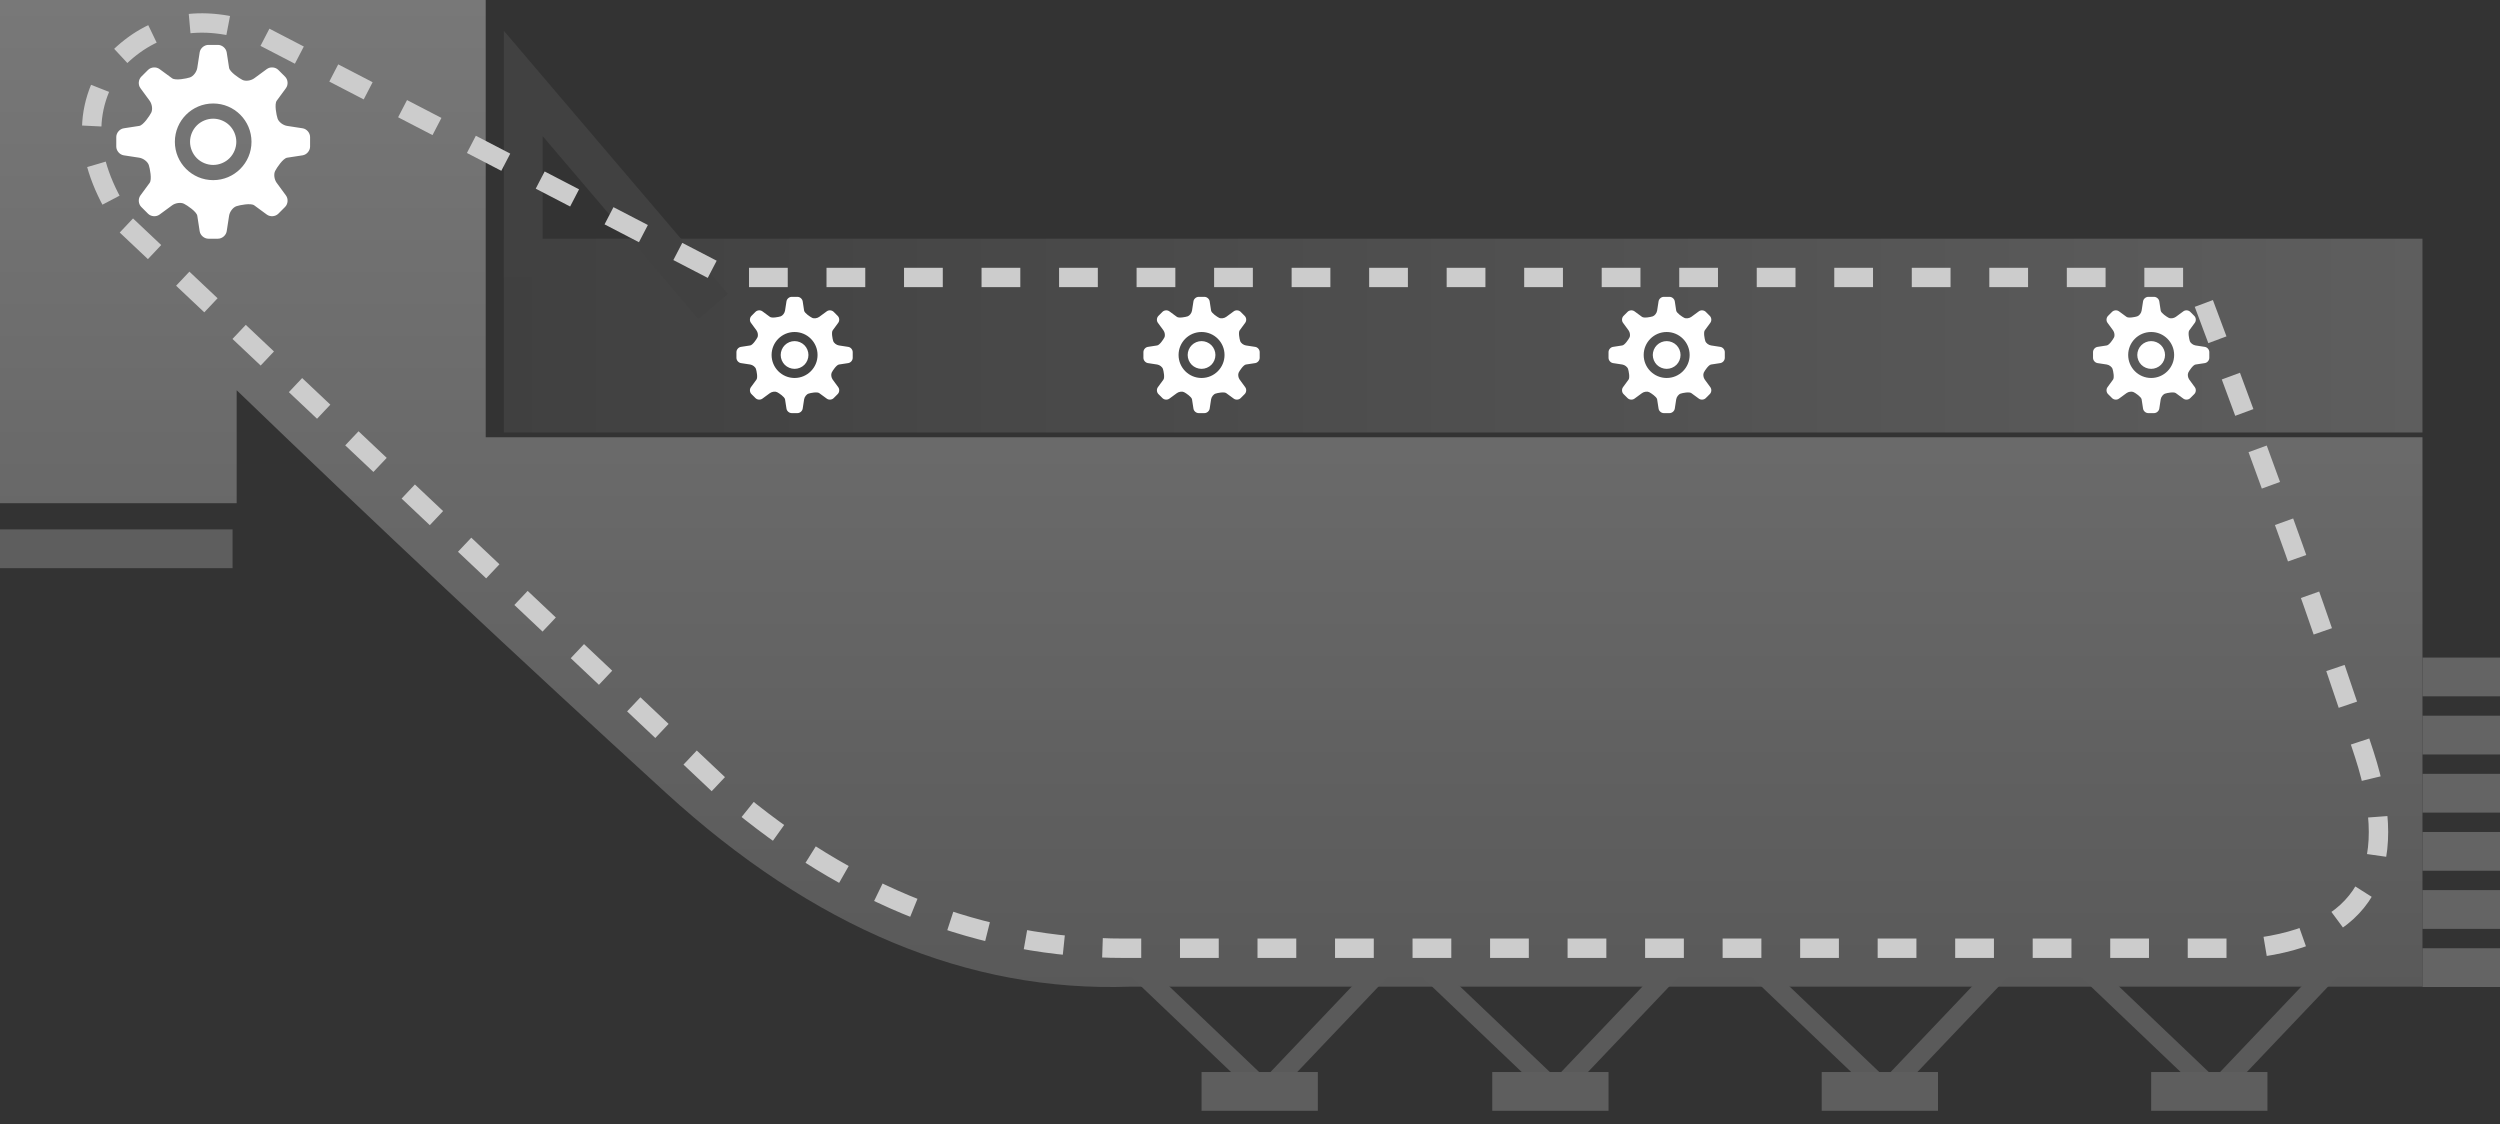 <?xml version="1.0" encoding="UTF-8"?>
<svg width="129px" height="58px" viewBox="0 0 129 58" version="1.1" xmlns="http://www.w3.org/2000/svg" xmlns:xlink="http://www.w3.org/1999/xlink">
    <rect x="0" y="0" width="129" height="58" fill="#333333" stroke="none"/>
    <title>编组 3备份 2</title>
    <defs>
        <linearGradient x1="50%" y1="0%" x2="50%" y2="100%" id="linearGradient-1">
            <stop stop-color="#787878" offset="0%"></stop>
            <stop stop-color="#595959" offset="100%"></stop>
        </linearGradient>
        <linearGradient x1="0%" y1="-534.043%" x2="100%" y2="-534.043%" id="linearGradient-2">
            <stop stop-color="#404040" offset="0%"></stop>
            <stop stop-color="#5E5E5E" offset="100%"></stop>
        </linearGradient>
    </defs>
    <g id="页面-1" stroke="none" stroke-width="1" fill="none" fill-rule="evenodd">
        <g id="门克庆-全厂工艺流程图" transform="translate(-1495, -299)">
            <g id="编组-3备份-2" transform="translate(1495, 299)">
                <path d="M0,-2.55795385e-13 L25.063,-2.55795385e-13 L25.063,22.564 L125,22.564 L125,50.912 L58.312,50.912 C49.966,51.206 41.983,47.873 34.363,40.912 C26.742,33.951 19.359,27.026 12.212,20.135 L12.212,25.965 L0,25.965 L0,-2.55795385e-13 Z" id="路径-38" fill="url(#linearGradient-1)" fill-rule="nonzero"></path>
                <rect id="矩形" fill="#646464" x="125" y="33.93" width="4" height="2"></rect>
                <rect id="矩形备份-11" fill="#646464" x="125" y="36.93" width="4" height="2"></rect>
                <rect id="矩形备份-12" fill="#646464" x="125" y="39.93" width="4" height="2"></rect>
                <rect id="矩形备份-13" fill="#646464" x="125" y="42.93" width="4" height="2"></rect>
                <rect id="矩形备份-14" fill="#646464" x="125" y="45.93" width="4" height="2"></rect>
                <rect id="矩形备份-15" fill="#646464" x="125" y="48.93" width="4" height="2"></rect>
                <rect id="矩形" fill="#5E5E5E" x="0" y="27.317" width="12" height="2"></rect>
                <rect id="矩形" fill="url(#linearGradient-2)" fill-rule="nonzero" x="26" y="12.317" width="99" height="10"></rect>
                <polyline id="路径-39" stroke="#414141" stroke-width="2" points="27 14.317 27 4.307 36.798 15.811"></polyline>
                <polygon id="路径-40" stroke="#5A5A5A" points="59 50.317 71 50.317 65.296 56.317"></polygon>
                <polygon id="路径-40备份" stroke="#5A5A5A" points="74 50.317 86 50.317 80.296 56.317"></polygon>
                <polygon id="路径-40备份-2" stroke="#5A5A5A" points="91 50.317 103 50.317 97.296 56.317"></polygon>
                <polygon id="路径-40备份-3" stroke="#5A5A5A" points="108 50.317 120 50.317 114.296 56.317"></polygon>
                <rect id="矩形" stroke="#5E5E5E" fill="#D8D8D8" x="62.5" y="55.817" width="5" height="1"></rect>
                <rect id="矩形备份-16" stroke="#5E5E5E" fill="#D8D8D8" x="77.5" y="55.817" width="5" height="1"></rect>
                <rect id="矩形备份-17" stroke="#5E5E5E" fill="#D8D8D8" x="94.5" y="55.817" width="5" height="1"></rect>
                <rect id="矩形备份-18" stroke="#5E5E5E" fill="#D8D8D8" x="111.5" y="55.817" width="5" height="1"></rect>
                <path d="M6.521,11.635 L37.561,40.93 C43.823,46.263 50.642,48.93 58.016,48.93 C65.39,48.93 84.783,48.93 116.195,48.93 C122.009,48.263 123.943,44.93 121.999,38.93 C120.054,32.93 117.127,24.726 113.216,14.317 L37.561,14.317 L13.311,1.736 C10.36,0.681 7.92,1.143 5.991,3.121 C4.148,5.592 4.325,8.43 6.521,11.635 Z" id="路径-41" stroke="#CCCCCC" stroke-dasharray="2"></path>
                <g id="shezhi-6" transform="translate(6, 2.317)" fill="#FFFFFF" fill-rule="nonzero">
                    <path d="M9.614,4.303 L8.817,4.18 C8.604,4.148 8.382,3.977 8.323,3.801 C8.264,3.626 8.151,3.056 8.278,2.882 L8.755,2.231 C8.883,2.057 8.863,1.791 8.71,1.639 L8.361,1.291 C8.209,1.138 7.943,1.117 7.769,1.246 L7.119,1.723 C6.945,1.85 6.669,1.887 6.506,1.804 C6.342,1.722 5.853,1.396 5.821,1.184 L5.698,0.387 C5.665,0.174 5.462,0 5.247,0 L4.753,0 C4.538,0 4.335,0.174 4.303,0.386 L4.18,1.184 C4.147,1.396 3.977,1.618 3.801,1.678 C3.626,1.737 3.055,1.85 2.882,1.723 L2.231,1.246 C2.057,1.118 1.791,1.139 1.639,1.291 L1.29,1.639 C1.138,1.792 1.117,2.058 1.245,2.231 L1.722,2.882 C1.849,3.056 1.886,3.332 1.804,3.495 C1.721,3.658 1.396,4.148 1.184,4.18 L0.387,4.303 C0.174,4.335 0,4.538 0,4.753 L0,5.247 C0,5.462 0.174,5.665 0.386,5.698 L1.184,5.82 C1.396,5.853 1.618,6.024 1.678,6.199 C1.736,6.375 1.849,6.946 1.722,7.119 L1.245,7.769 C1.118,7.943 1.138,8.209 1.29,8.361 L1.639,8.711 C1.791,8.863 2.057,8.883 2.231,8.756 L2.882,8.278 C3.055,8.151 3.331,8.115 3.495,8.197 C3.658,8.279 4.147,8.604 4.18,8.816 L4.303,9.614 C4.335,9.826 4.538,10 4.753,10 L5.247,10 C5.462,10 5.665,9.826 5.698,9.614 L5.821,8.816 C5.853,8.604 6.024,8.382 6.199,8.323 C6.375,8.264 6.945,8.151 7.118,8.278 L7.769,8.756 C7.943,8.883 8.209,8.863 8.361,8.711 L8.71,8.361 C8.863,8.209 8.883,7.943 8.755,7.769 L8.278,7.119 C8.151,6.945 8.114,6.67 8.197,6.506 C8.279,6.342 8.604,5.853 8.816,5.82 L9.614,5.698 C9.826,5.665 10,5.462 10,5.247 L10,4.753 C10,4.538 9.826,4.335 9.614,4.303 L9.614,4.303 Z M5,6.978 C3.908,6.978 3.023,6.092 3.023,5.001 C3.023,3.908 3.908,3.023 5,3.023 C6.092,3.023 6.977,3.908 6.977,5.001 C6.977,6.092 6.092,6.978 5,6.978 L5,6.978 Z M3.806,5.001 C3.806,4.688 3.935,4.377 4.156,4.156 C4.377,3.935 4.688,3.807 5,3.807 C5.312,3.807 5.624,3.935 5.844,4.156 C6.065,4.377 6.194,4.688 6.194,5.001 C6.194,5.313 6.065,5.623 5.844,5.845 C5.624,6.066 5.312,6.194 5,6.194 C4.688,6.194 4.377,6.066 4.156,5.845 C3.935,5.623 3.806,5.313 3.806,5.001 L3.806,5.001 Z" id="形状"></path>
                </g>
                <g id="shezhi-6备份" transform="translate(38, 15.317)" fill="#FFFFFF" fill-rule="nonzero">
                    <path d="M5.769,2.582 L5.29,2.508 C5.162,2.489 5.029,2.386 4.994,2.281 C4.958,2.175 4.891,1.833 4.967,1.729 L5.253,1.339 C5.33,1.234 5.318,1.075 5.226,0.984 L5.017,0.774 C4.925,0.683 4.766,0.67 4.662,0.747 L4.271,1.034 C4.167,1.11 4.002,1.132 3.904,1.082 C3.805,1.033 3.512,0.838 3.492,0.711 L3.419,0.232 C3.399,0.105 3.277,0 3.148,0 L2.852,0 C2.723,0 2.601,0.105 2.582,0.232 L2.508,0.71 C2.488,0.838 2.386,0.971 2.281,1.007 C2.175,1.042 1.833,1.11 1.729,1.034 L1.339,0.747 C1.234,0.671 1.075,0.683 0.983,0.774 L0.774,0.984 C0.683,1.075 0.67,1.235 0.747,1.339 L1.033,1.729 C1.11,1.833 1.132,1.999 1.082,2.097 C1.033,2.195 0.838,2.489 0.71,2.508 L0.232,2.582 C0.104,2.601 0,2.723 0,2.852 L0,3.148 C0,3.277 0.104,3.399 0.232,3.419 L0.71,3.492 C0.838,3.512 0.971,3.614 1.007,3.72 C1.042,3.825 1.11,4.167 1.033,4.271 L0.747,4.662 C0.671,4.766 0.683,4.926 0.774,5.017 L0.983,5.226 C1.075,5.318 1.234,5.33 1.339,5.253 L1.729,4.967 C1.833,4.891 1.999,4.869 2.097,4.918 C2.195,4.967 2.488,5.163 2.508,5.29 L2.582,5.768 C2.601,5.896 2.723,6 2.852,6 L3.148,6 C3.277,6 3.399,5.896 3.419,5.768 L3.492,5.29 C3.512,5.162 3.614,5.029 3.72,4.994 C3.825,4.958 4.167,4.891 4.271,4.967 L4.662,5.253 C4.766,5.33 4.926,5.318 5.017,5.226 L5.226,5.017 C5.318,4.926 5.33,4.766 5.253,4.662 L4.967,4.271 C4.891,4.167 4.869,4.002 4.918,3.904 C4.967,3.805 5.162,3.512 5.29,3.492 L5.768,3.419 C5.896,3.399 6,3.277 6,3.148 L6,2.852 C6,2.723 5.896,2.601 5.769,2.582 L5.769,2.582 Z M3,4.187 C2.345,4.187 1.814,3.655 1.814,3 C1.814,2.345 2.345,1.814 3,1.814 C3.655,1.814 4.186,2.345 4.186,3 C4.186,3.655 3.655,4.187 3,4.187 L3,4.187 Z M2.284,3 C2.284,2.813 2.361,2.626 2.494,2.494 C2.626,2.361 2.813,2.284 3,2.284 C3.187,2.284 3.374,2.361 3.507,2.494 C3.639,2.626 3.716,2.813 3.716,3 C3.716,3.188 3.639,3.374 3.507,3.507 C3.374,3.639 3.187,3.716 3,3.716 C2.813,3.716 2.626,3.639 2.493,3.507 C2.361,3.374 2.284,3.188 2.284,3 L2.284,3 Z" id="形状"></path>
                </g>
                <g id="shezhi-6备份-2" transform="translate(59, 15.317)" fill="#FFFFFF" fill-rule="nonzero">
                    <path d="M5.769,2.582 L5.29,2.508 C5.162,2.489 5.029,2.386 4.994,2.281 C4.958,2.175 4.891,1.833 4.967,1.729 L5.253,1.339 C5.33,1.234 5.318,1.075 5.226,0.984 L5.017,0.774 C4.925,0.683 4.766,0.67 4.662,0.747 L4.271,1.034 C4.167,1.11 4.002,1.132 3.904,1.082 C3.805,1.033 3.512,0.838 3.492,0.711 L3.419,0.232 C3.399,0.105 3.277,0 3.148,0 L2.852,0 C2.723,0 2.601,0.105 2.582,0.232 L2.508,0.71 C2.488,0.838 2.386,0.971 2.281,1.007 C2.175,1.042 1.833,1.11 1.729,1.034 L1.339,0.747 C1.234,0.671 1.075,0.683 0.983,0.774 L0.774,0.984 C0.683,1.075 0.67,1.235 0.747,1.339 L1.033,1.729 C1.11,1.833 1.132,1.999 1.082,2.097 C1.033,2.195 0.838,2.489 0.71,2.508 L0.232,2.582 C0.104,2.601 0,2.723 0,2.852 L0,3.148 C0,3.277 0.104,3.399 0.232,3.419 L0.71,3.492 C0.838,3.512 0.971,3.614 1.007,3.72 C1.042,3.825 1.11,4.167 1.033,4.271 L0.747,4.662 C0.671,4.766 0.683,4.926 0.774,5.017 L0.983,5.226 C1.075,5.318 1.234,5.33 1.339,5.253 L1.729,4.967 C1.833,4.891 1.999,4.869 2.097,4.918 C2.195,4.967 2.488,5.163 2.508,5.29 L2.582,5.768 C2.601,5.896 2.723,6 2.852,6 L3.148,6 C3.277,6 3.399,5.896 3.419,5.768 L3.492,5.29 C3.512,5.162 3.614,5.029 3.72,4.994 C3.825,4.958 4.167,4.891 4.271,4.967 L4.662,5.253 C4.766,5.33 4.926,5.318 5.017,5.226 L5.226,5.017 C5.318,4.926 5.33,4.766 5.253,4.662 L4.967,4.271 C4.891,4.167 4.869,4.002 4.918,3.904 C4.967,3.805 5.162,3.512 5.29,3.492 L5.768,3.419 C5.896,3.399 6,3.277 6,3.148 L6,2.852 C6,2.723 5.896,2.601 5.769,2.582 L5.769,2.582 Z M3,4.187 C2.345,4.187 1.814,3.655 1.814,3 C1.814,2.345 2.345,1.814 3,1.814 C3.655,1.814 4.186,2.345 4.186,3 C4.186,3.655 3.655,4.187 3,4.187 L3,4.187 Z M2.284,3 C2.284,2.813 2.361,2.626 2.494,2.494 C2.626,2.361 2.813,2.284 3,2.284 C3.187,2.284 3.374,2.361 3.507,2.494 C3.639,2.626 3.716,2.813 3.716,3 C3.716,3.188 3.639,3.374 3.507,3.507 C3.374,3.639 3.187,3.716 3,3.716 C2.813,3.716 2.626,3.639 2.493,3.507 C2.361,3.374 2.284,3.188 2.284,3 L2.284,3 Z" id="形状"></path>
                </g>
                <g id="shezhi-6备份-3" transform="translate(83, 15.317)" fill="#FFFFFF" fill-rule="nonzero">
                    <path d="M5.769,2.582 L5.29,2.508 C5.162,2.489 5.029,2.386 4.994,2.281 C4.958,2.175 4.891,1.833 4.967,1.729 L5.253,1.339 C5.33,1.234 5.318,1.075 5.226,0.984 L5.017,0.774 C4.925,0.683 4.766,0.67 4.662,0.747 L4.271,1.034 C4.167,1.11 4.002,1.132 3.904,1.082 C3.805,1.033 3.512,0.838 3.492,0.711 L3.419,0.232 C3.399,0.105 3.277,0 3.148,0 L2.852,0 C2.723,0 2.601,0.105 2.582,0.232 L2.508,0.71 C2.488,0.838 2.386,0.971 2.281,1.007 C2.175,1.042 1.833,1.11 1.729,1.034 L1.339,0.747 C1.234,0.671 1.075,0.683 0.983,0.774 L0.774,0.984 C0.683,1.075 0.67,1.235 0.747,1.339 L1.033,1.729 C1.11,1.833 1.132,1.999 1.082,2.097 C1.033,2.195 0.838,2.489 0.71,2.508 L0.232,2.582 C0.104,2.601 0,2.723 0,2.852 L0,3.148 C0,3.277 0.104,3.399 0.232,3.419 L0.71,3.492 C0.838,3.512 0.971,3.614 1.007,3.72 C1.042,3.825 1.11,4.167 1.033,4.271 L0.747,4.662 C0.671,4.766 0.683,4.926 0.774,5.017 L0.983,5.226 C1.075,5.318 1.234,5.33 1.339,5.253 L1.729,4.967 C1.833,4.891 1.999,4.869 2.097,4.918 C2.195,4.967 2.488,5.163 2.508,5.29 L2.582,5.768 C2.601,5.896 2.723,6 2.852,6 L3.148,6 C3.277,6 3.399,5.896 3.419,5.768 L3.492,5.29 C3.512,5.162 3.614,5.029 3.72,4.994 C3.825,4.958 4.167,4.891 4.271,4.967 L4.662,5.253 C4.766,5.33 4.926,5.318 5.017,5.226 L5.226,5.017 C5.318,4.926 5.33,4.766 5.253,4.662 L4.967,4.271 C4.891,4.167 4.869,4.002 4.918,3.904 C4.967,3.805 5.162,3.512 5.29,3.492 L5.768,3.419 C5.896,3.399 6,3.277 6,3.148 L6,2.852 C6,2.723 5.896,2.601 5.769,2.582 L5.769,2.582 Z M3,4.187 C2.345,4.187 1.814,3.655 1.814,3 C1.814,2.345 2.345,1.814 3,1.814 C3.655,1.814 4.186,2.345 4.186,3 C4.186,3.655 3.655,4.187 3,4.187 L3,4.187 Z M2.284,3 C2.284,2.813 2.361,2.626 2.494,2.494 C2.626,2.361 2.813,2.284 3,2.284 C3.187,2.284 3.374,2.361 3.507,2.494 C3.639,2.626 3.716,2.813 3.716,3 C3.716,3.188 3.639,3.374 3.507,3.507 C3.374,3.639 3.187,3.716 3,3.716 C2.813,3.716 2.626,3.639 2.493,3.507 C2.361,3.374 2.284,3.188 2.284,3 L2.284,3 Z" id="形状"></path>
                </g>
                <g id="shezhi-6备份-4" transform="translate(108, 15.317)" fill="#FFFFFF" fill-rule="nonzero">
                    <path d="M5.769,2.582 L5.29,2.508 C5.162,2.489 5.029,2.386 4.994,2.281 C4.958,2.175 4.891,1.833 4.967,1.729 L5.253,1.339 C5.33,1.234 5.318,1.075 5.226,0.984 L5.017,0.774 C4.925,0.683 4.766,0.67 4.662,0.747 L4.271,1.034 C4.167,1.11 4.002,1.132 3.904,1.082 C3.805,1.033 3.512,0.838 3.492,0.711 L3.419,0.232 C3.399,0.105 3.277,0 3.148,0 L2.852,0 C2.723,0 2.601,0.105 2.582,0.232 L2.508,0.71 C2.488,0.838 2.386,0.971 2.281,1.007 C2.175,1.042 1.833,1.11 1.729,1.034 L1.339,0.747 C1.234,0.671 1.075,0.683 0.983,0.774 L0.774,0.984 C0.683,1.075 0.67,1.235 0.747,1.339 L1.033,1.729 C1.11,1.833 1.132,1.999 1.082,2.097 C1.033,2.195 0.838,2.489 0.71,2.508 L0.232,2.582 C0.104,2.601 0,2.723 0,2.852 L0,3.148 C0,3.277 0.104,3.399 0.232,3.419 L0.71,3.492 C0.838,3.512 0.971,3.614 1.007,3.72 C1.042,3.825 1.11,4.167 1.033,4.271 L0.747,4.662 C0.671,4.766 0.683,4.926 0.774,5.017 L0.983,5.226 C1.075,5.318 1.234,5.33 1.339,5.253 L1.729,4.967 C1.833,4.891 1.999,4.869 2.097,4.918 C2.195,4.967 2.488,5.163 2.508,5.29 L2.582,5.768 C2.601,5.896 2.723,6 2.852,6 L3.148,6 C3.277,6 3.399,5.896 3.419,5.768 L3.492,5.29 C3.512,5.162 3.614,5.029 3.72,4.994 C3.825,4.958 4.167,4.891 4.271,4.967 L4.662,5.253 C4.766,5.33 4.926,5.318 5.017,5.226 L5.226,5.017 C5.318,4.926 5.33,4.766 5.253,4.662 L4.967,4.271 C4.891,4.167 4.869,4.002 4.918,3.904 C4.967,3.805 5.162,3.512 5.29,3.492 L5.768,3.419 C5.896,3.399 6,3.277 6,3.148 L6,2.852 C6,2.723 5.896,2.601 5.769,2.582 L5.769,2.582 Z M3,4.187 C2.345,4.187 1.814,3.655 1.814,3 C1.814,2.345 2.345,1.814 3,1.814 C3.655,1.814 4.186,2.345 4.186,3 C4.186,3.655 3.655,4.187 3,4.187 L3,4.187 Z M2.284,3 C2.284,2.813 2.361,2.626 2.494,2.494 C2.626,2.361 2.813,2.284 3,2.284 C3.187,2.284 3.374,2.361 3.507,2.494 C3.639,2.626 3.716,2.813 3.716,3 C3.716,3.188 3.639,3.374 3.507,3.507 C3.374,3.639 3.187,3.716 3,3.716 C2.813,3.716 2.626,3.639 2.493,3.507 C2.361,3.374 2.284,3.188 2.284,3 L2.284,3 Z" id="形状"></path>
                </g>
            </g>
        </g>
    </g>
</svg>